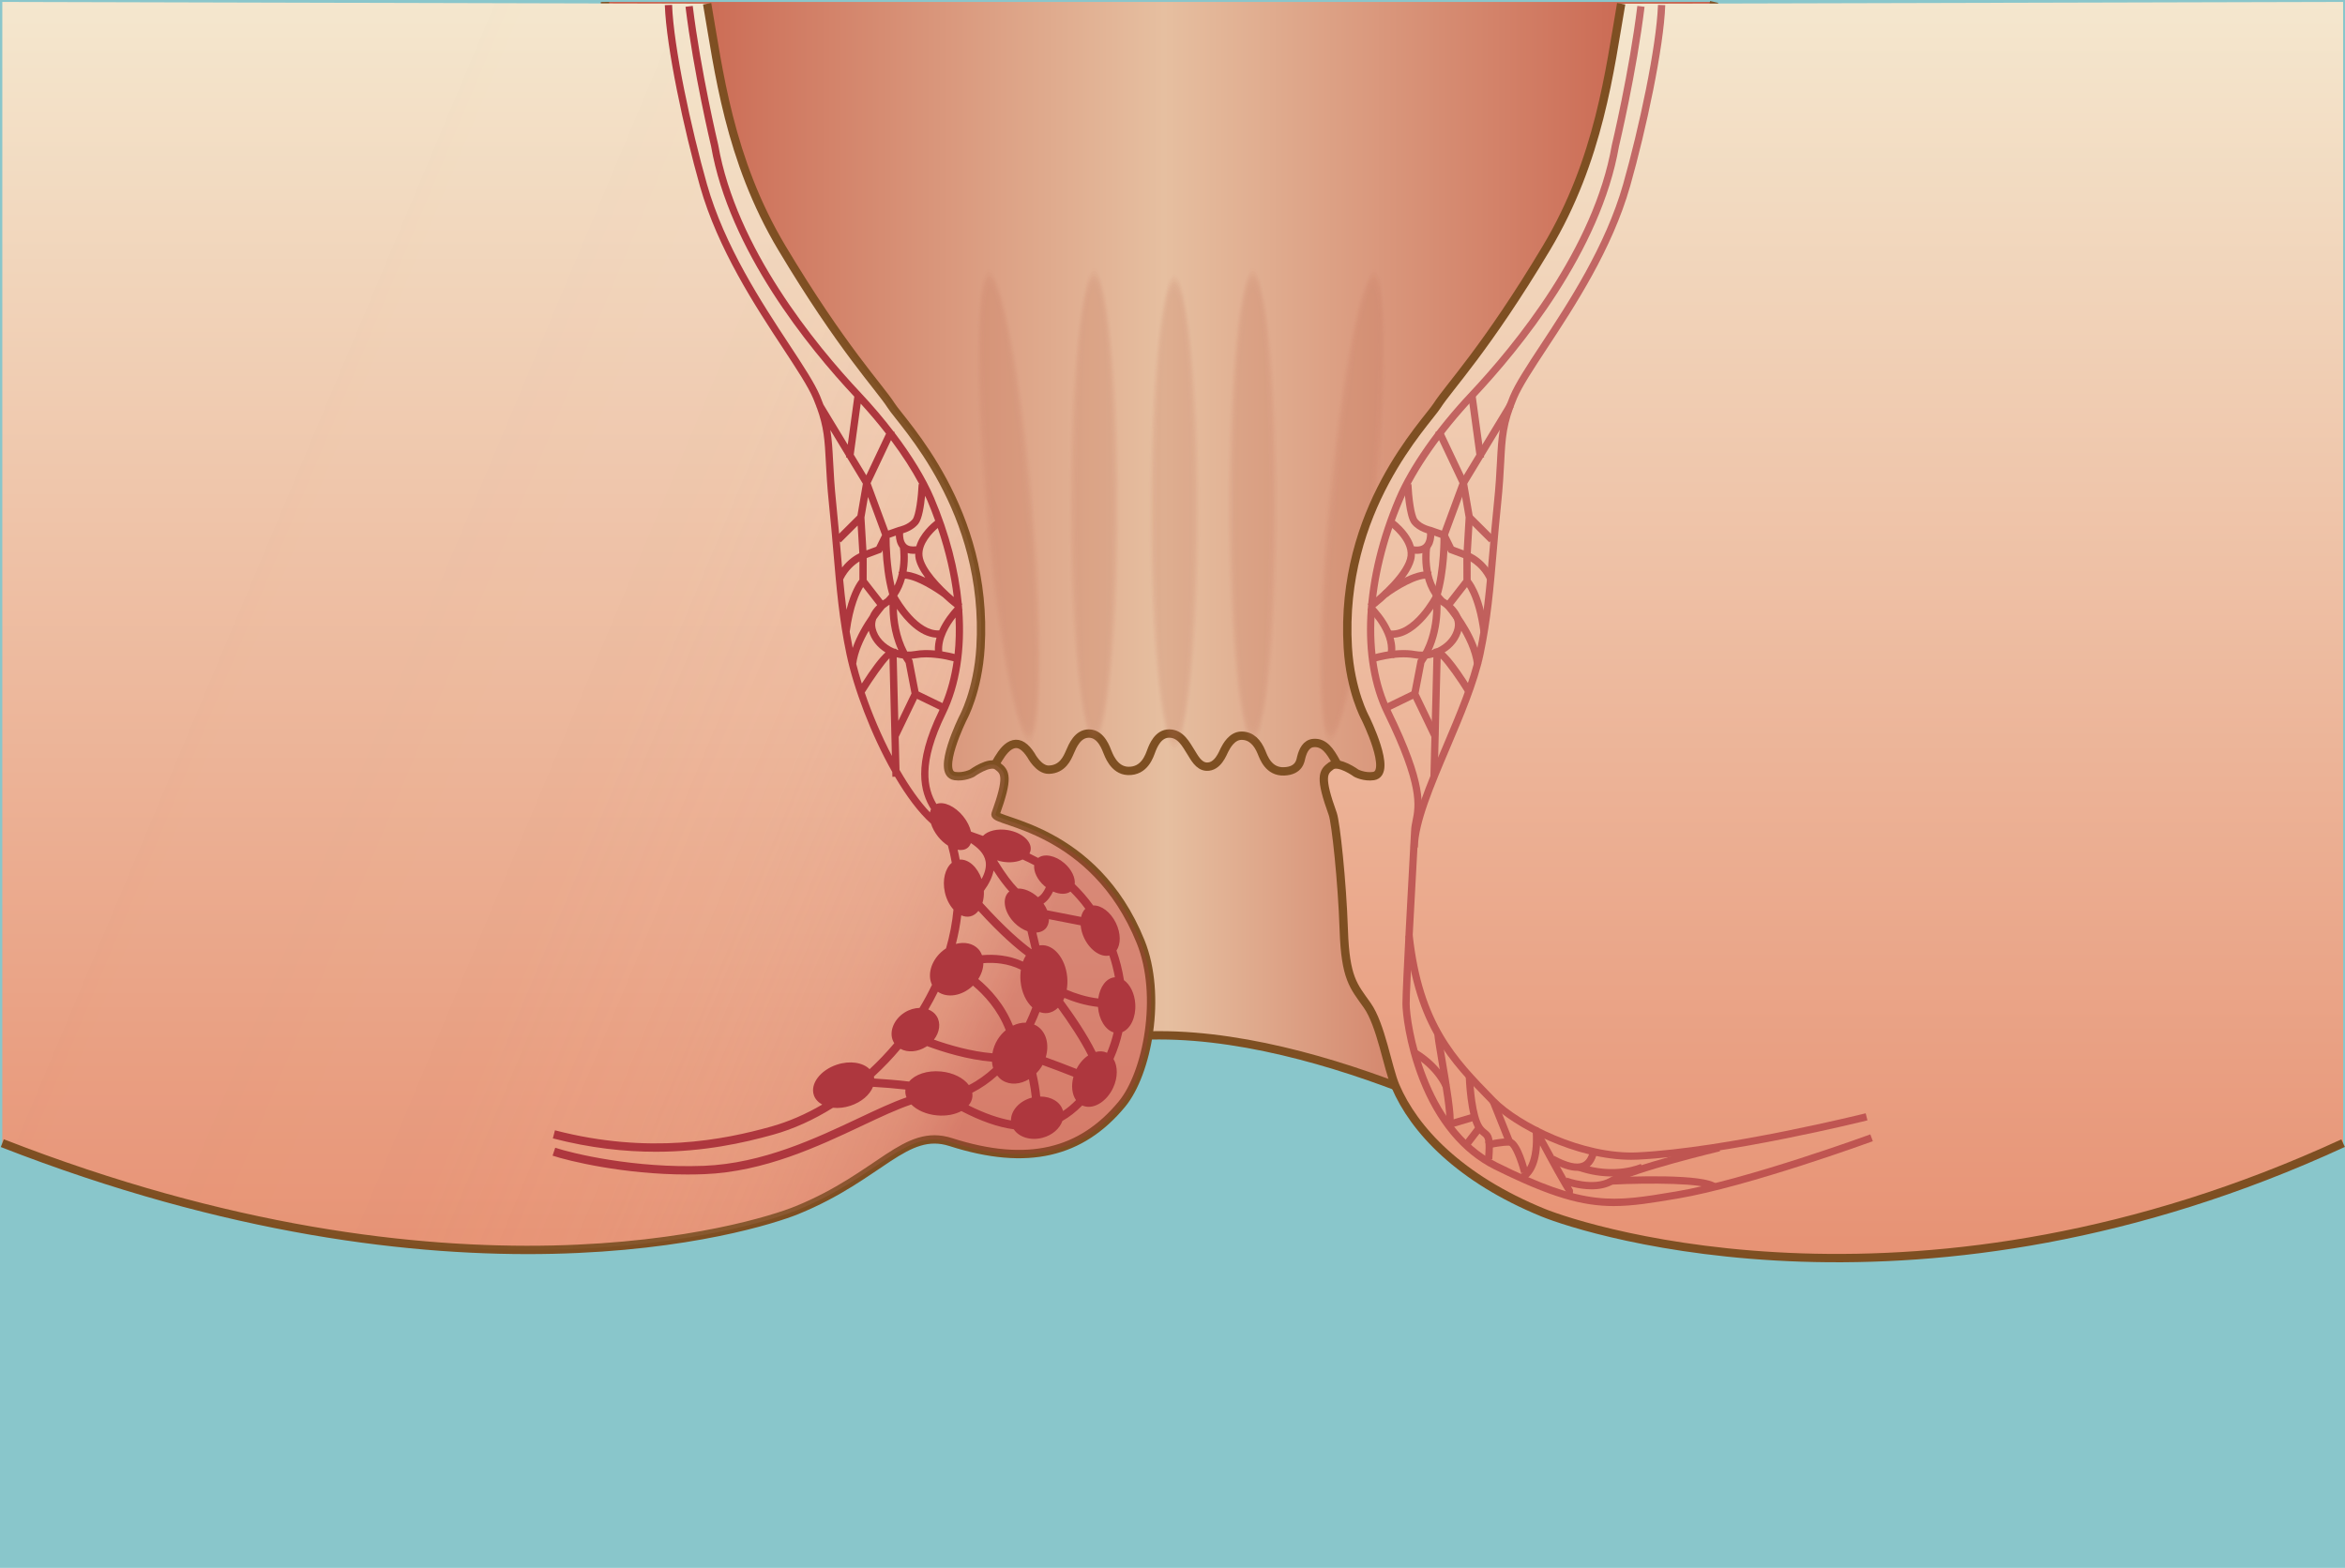 <?xml version="1.0" encoding="UTF-8"?>
<svg id="_イヤー_1" data-name="レイヤー 1" xmlns="http://www.w3.org/2000/svg" width="145.242mm" height="97.13mm" xmlns:xlink="http://www.w3.org/1999/xlink" viewBox="0 0 411.711 275.329">
  <defs>
    <style>
      .cls-1 {
        fill: url(#_称未設定グラデーション_49-2);
      }

      .cls-2 {
        fill: url(#_称未設定グラデーション_11);
      }

      .cls-3 {
        fill: url(#_称未設定グラデーション_49);
      }

      .cls-4 {
        fill: url(#_称未設定グラデーション_138-2);
      }

      .cls-4, .cls-5, .cls-6 {
        stroke: #7e4f22;
        stroke-miterlimit: 10;
        stroke-width: 1.465px;
      }

      .cls-7 {
        fill: url(#_規グラデーションスウォッチ_4-2);
      }

      .cls-7, .cls-8, .cls-9, .cls-10, .cls-11 {
        opacity: .091;
      }

      .cls-12 {
        fill: #89c6cb;
      }

      .cls-13 {
        fill: #ae373e;
      }

      .cls-14 {
        fill: url(#_規グラデーションスウォッチ_4-37);
      }

      .cls-14, .cls-15, .cls-16, .cls-17, .cls-18 {
        opacity: 0;
      }

      .cls-15 {
        fill: url(#_規グラデーションスウォッチ_4-49);
      }

      .cls-16 {
        fill: url(#_規グラデーションスウォッチ_4-25);
      }

      .cls-17 {
        fill: url(#_規グラデーションスウォッチ_4-13);
      }

      .cls-19 {
        fill: url(#_規グラデーションスウォッチ_4-58);
      }

      .cls-19, .cls-20, .cls-21, .cls-22, .cls-23 {
        opacity: .818;
      }

      .cls-20 {
        fill: url(#_規グラデーションスウォッチ_4-46);
      }

      .cls-21 {
        fill: url(#_規グラデーションスウォッチ_4-34);
      }

      .cls-22 {
        fill: url(#_規グラデーションスウォッチ_4-22);
      }

      .cls-23 {
        fill: url(#_規グラデーションスウォッチ_4-10);
      }

      .cls-24 {
        fill: url(#_規グラデーションスウォッチ_4-35);
      }

      .cls-24, .cls-25, .cls-26, .cls-27, .cls-28 {
        opacity: .909;
      }

      .cls-25 {
        fill: url(#_規グラデーションスウォッチ_4-47);
      }

      .cls-26 {
        fill: url(#_規グラデーションスウォッチ_4-59);
      }

      .cls-27 {
        fill: url(#_規グラデーションスウォッチ_4-23);
      }

      .cls-28 {
        fill: url(#_規グラデーションスウォッチ_4-11);
      }

      .cls-29 {
        fill: url(#_規グラデーションスウォッチ_4-45);
      }

      .cls-29, .cls-30, .cls-31, .cls-32, .cls-33 {
        opacity: .727;
      }

      .cls-30 {
        fill: url(#_規グラデーションスウォッチ_4-33);
      }

      .cls-31 {
        fill: url(#_規グラデーションスウォッチ_4-57);
      }

      .cls-32 {
        fill: url(#_規グラデーションスウォッチ_4-21);
      }

      .cls-34 {
        fill: url(#_規グラデーションスウォッチ_4-42);
      }

      .cls-34, .cls-35, .cls-36, .cls-37, .cls-38 {
        opacity: .455;
      }

      .cls-35 {
        fill: url(#_規グラデーションスウォッチ_4-30);
      }

      .cls-36 {
        fill: url(#_規グラデーションスウォッチ_4-54);
      }

      .cls-37 {
        fill: url(#_規グラデーションスウォッチ_4-18);
      }

      .cls-39 {
        fill: url(#_規グラデーションスウォッチ_4-44);
      }

      .cls-39, .cls-40, .cls-41, .cls-42, .cls-43 {
        opacity: .636;
      }

      .cls-40 {
        fill: url(#_規グラデーションスウォッチ_4-32);
      }

      .cls-41 {
        fill: url(#_規グラデーションスウォッチ_4-56);
      }

      .cls-42 {
        fill: url(#_規グラデーションスウォッチ_4-20);
      }

      .cls-44 {
        fill: url(#_規グラデーションスウォッチ_4-41);
      }

      .cls-44, .cls-45, .cls-46, .cls-47, .cls-48 {
        opacity: .364;
      }

      .cls-45 {
        fill: url(#_規グラデーションスウォッチ_4-53);
      }

      .cls-46 {
        fill: url(#_規グラデーションスウォッチ_4-29);
      }

      .cls-47 {
        fill: url(#_規グラデーションスウォッチ_4-17);
      }

      .cls-49 {
        fill: url(#_規グラデーションスウォッチ_4-19);
      }

      .cls-49, .cls-50, .cls-51, .cls-52, .cls-53 {
        opacity: .545;
      }

      .cls-50 {
        fill: url(#_規グラデーションスウォッチ_4-43);
      }

      .cls-51 {
        fill: url(#_規グラデーションスウォッチ_4-31);
      }

      .cls-52 {
        fill: url(#_規グラデーションスウォッチ_4-55);
      }

      .cls-54 {
        fill: url(#_規グラデーションスウォッチ_4-51);
      }

      .cls-54, .cls-55, .cls-56, .cls-57, .cls-58 {
        opacity: .182;
      }

      .cls-55 {
        fill: url(#_規グラデーションスウォッチ_4-39);
      }

      .cls-56 {
        fill: url(#_規グラデーションスウォッチ_4-15);
      }

      .cls-57 {
        fill: url(#_規グラデーションスウォッチ_4-27);
      }

      .cls-59 {
        fill: url(#_規グラデーションスウォッチ_4-40);
      }

      .cls-59, .cls-60, .cls-61, .cls-62, .cls-63 {
        opacity: .273;
      }

      .cls-60 {
        fill: url(#_規グラデーションスウォッチ_4-52);
      }

      .cls-61 {
        fill: url(#_規グラデーションスウォッチ_4-16);
      }

      .cls-62 {
        fill: url(#_規グラデーションスウォッチ_4-28);
      }

      .cls-64 {
        fill: url(#_規グラデーションスウォッチ_4-24);
      }

      .cls-65 {
        fill: url(#_規グラデーションスウォッチ_4-12);
      }

      .cls-66 {
        fill: url(#_規グラデーションスウォッチ_4-36);
      }

      .cls-67 {
        fill: url(#_規グラデーションスウォッチ_4-60);
      }

      .cls-68 {
        fill: url(#_規グラデーションスウォッチ_4-48);
      }

      .cls-5 {
        fill: none;
      }

      .cls-18 {
        fill: url(#_規グラデーションスウォッチ_4);
      }

      .cls-6 {
        fill: url(#_称未設定グラデーション_138);
      }

      .cls-33 {
        fill: url(#_規グラデーションスウォッチ_4-9);
      }

      .cls-53 {
        fill: url(#_規グラデーションスウォッチ_4-7);
      }

      .cls-48 {
        fill: url(#_規グラデーションスウォッチ_4-5);
      }

      .cls-43 {
        fill: url(#_規グラデーションスウォッチ_4-8);
      }

      .cls-63 {
        fill: url(#_規グラデーションスウォッチ_4-4);
      }

      .cls-38 {
        fill: url(#_規グラデーションスウォッチ_4-6);
      }

      .cls-58 {
        fill: url(#_規グラデーションスウォッチ_4-3);
      }

      .cls-69 {
        opacity: .23;
      }

      .cls-70 {
        opacity: .7;
      }

      .cls-8 {
        fill: url(#_規グラデーションスウォッチ_4-26);
      }

      .cls-9 {
        fill: url(#_規グラデーションスウォッチ_4-14);
      }

      .cls-10 {
        fill: url(#_規グラデーションスウォッチ_4-38);
      }

      .cls-11 {
        fill: url(#_規グラデーションスウォッチ_4-50);
      }
    </style>
    <linearGradient id="_称未設定グラデーション_138" data-name="名称未設定グラデーション 138" x1="131.841" y1="157.378" x2="276.705" y2="157.378" gradientTransform="matrix(1, 0, 0, 1, 0, 0)" gradientUnits="userSpaceOnUse">
      <stop offset="0" stop-color="#c65a45"/>
      <stop offset=".504" stop-color="#e6bfa0"/>
      <stop offset="1" stop-color="#c65a45"/>
    </linearGradient>
    <linearGradient id="_称未設定グラデーション_138-2" data-name="名称未設定グラデーション 138" x1="106.216" y1="74.513" x2="300.955" y2="74.513" xlink:href="#_称未設定グラデーション_138"/>
    <linearGradient id="_規グラデーションスウォッチ_4" data-name="新規グラデーションスウォッチ 4" x1="201.459" y1="89.933" x2="210.898" y2="89.933" gradientTransform="matrix(1, 0, 0, 1, 0, 0)" gradientUnits="userSpaceOnUse">
      <stop offset="0" stop-color="#c0725a"/>
      <stop offset="1" stop-color="#c0725a"/>
    </linearGradient>
    <linearGradient id="_規グラデーションスウォッチ_4-2" data-name="新規グラデーションスウォッチ 4" x1="201.682" x2="210.675" xlink:href="#_規グラデーションスウォッチ_4"/>
    <linearGradient id="_規グラデーションスウォッチ_4-3" data-name="新規グラデーションスウォッチ 4" x1="201.906" x2="210.452" xlink:href="#_規グラデーションスウォッチ_4"/>
    <linearGradient id="_規グラデーションスウォッチ_4-4" data-name="新規グラデーションスウォッチ 4" x1="202.129" x2="210.229" xlink:href="#_規グラデーションスウォッチ_4"/>
    <linearGradient id="_規グラデーションスウォッチ_4-5" data-name="新規グラデーションスウォッチ 4" x1="202.352" y1="89.933" x2="210.006" y2="89.933" xlink:href="#_規グラデーションスウォッチ_4"/>
    <linearGradient id="_規グラデーションスウォッチ_4-6" data-name="新規グラデーションスウォッチ 4" x1="202.575" x2="209.783" xlink:href="#_規グラデーションスウォッチ_4"/>
    <linearGradient id="_規グラデーションスウォッチ_4-7" data-name="新規グラデーションスウォッチ 4" x1="202.798" x2="209.56" xlink:href="#_規グラデーションスウォッチ_4"/>
    <linearGradient id="_規グラデーションスウォッチ_4-8" data-name="新規グラデーションスウォッチ 4" x1="203.021" x2="209.337" xlink:href="#_規グラデーションスウォッチ_4"/>
    <linearGradient id="_規グラデーションスウォッチ_4-9" data-name="新規グラデーションスウォッチ 4" x1="203.244" x2="209.113" xlink:href="#_規グラデーションスウォッチ_4"/>
    <linearGradient id="_規グラデーションスウォッチ_4-10" data-name="新規グラデーションスウォッチ 4" x1="203.467" y1="89.933" x2="208.89" y2="89.933" xlink:href="#_規グラデーションスウォッチ_4"/>
    <linearGradient id="_規グラデーションスウォッチ_4-11" data-name="新規グラデーションスウォッチ 4" x1="203.69" x2="208.667" xlink:href="#_規グラデーションスウォッチ_4"/>
    <linearGradient id="_規グラデーションスウォッチ_4-12" data-name="新規グラデーションスウォッチ 4" x1="203.913" y1="89.933" x2="208.444" y2="89.933" xlink:href="#_規グラデーションスウォッチ_4"/>
    <linearGradient id="_規グラデーションスウォッチ_4-13" data-name="新規グラデーションスウォッチ 4" x1="215.242" y1="88.933" x2="224.681" y2="88.933" xlink:href="#_規グラデーションスウォッチ_4"/>
    <linearGradient id="_規グラデーションスウォッチ_4-14" data-name="新規グラデーションスウォッチ 4" x1="215.465" y1="88.933" x2="224.458" y2="88.933" xlink:href="#_規グラデーションスウォッチ_4"/>
    <linearGradient id="_規グラデーションスウォッチ_4-15" data-name="新規グラデーションスウォッチ 4" x1="215.688" y1="88.933" x2="224.235" y2="88.933" xlink:href="#_規グラデーションスウォッチ_4"/>
    <linearGradient id="_規グラデーションスウォッチ_4-16" data-name="新規グラデーションスウォッチ 4" x1="215.911" y1="88.933" x2="224.011" y2="88.933" xlink:href="#_規グラデーションスウォッチ_4"/>
    <linearGradient id="_規グラデーションスウォッチ_4-17" data-name="新規グラデーションスウォッチ 4" x1="216.134" y1="88.933" x2="223.788" y2="88.933" xlink:href="#_規グラデーションスウォッチ_4"/>
    <linearGradient id="_規グラデーションスウォッチ_4-18" data-name="新規グラデーションスウォッチ 4" x1="216.357" y1="88.933" x2="223.565" y2="88.933" xlink:href="#_規グラデーションスウォッチ_4"/>
    <linearGradient id="_規グラデーションスウォッチ_4-19" data-name="新規グラデーションスウォッチ 4" x1="216.581" y1="88.933" x2="223.342" y2="88.933" xlink:href="#_規グラデーションスウォッチ_4"/>
    <linearGradient id="_規グラデーションスウォッチ_4-20" data-name="新規グラデーションスウォッチ 4" x1="216.804" y1="88.933" x2="223.119" y2="88.933" xlink:href="#_規グラデーションスウォッチ_4"/>
    <linearGradient id="_規グラデーションスウォッチ_4-21" data-name="新規グラデーションスウォッチ 4" x1="217.027" y1="88.933" x2="222.896" y2="88.933" xlink:href="#_規グラデーションスウォッチ_4"/>
    <linearGradient id="_規グラデーションスウォッチ_4-22" data-name="新規グラデーションスウォッチ 4" x1="217.25" y1="88.933" x2="222.673" y2="88.933" xlink:href="#_規グラデーションスウォッチ_4"/>
    <linearGradient id="_規グラデーションスウォッチ_4-23" data-name="新規グラデーションスウォッチ 4" x1="217.473" y1="88.933" x2="222.45" y2="88.933" xlink:href="#_規グラデーションスウォッチ_4"/>
    <linearGradient id="_規グラデーションスウォッチ_4-24" data-name="新規グラデーションスウォッチ 4" x1="217.696" y1="88.933" x2="222.227" y2="88.933" xlink:href="#_規グラデーションスウォッチ_4"/>
    <linearGradient id="_規グラデーションスウォッチ_4-25" data-name="新規グラデーションスウォッチ 4" x1="229.228" y1="89.218" x2="238.667" y2="89.218" gradientTransform="translate(326.611 -145.015) rotate(90)" xlink:href="#_規グラデーションスウォッチ_4"/>
    <linearGradient id="_規グラデーションスウォッチ_4-26" data-name="新規グラデーションスウォッチ 4" x1="229.451" y1="89.218" x2="238.444" y2="89.218" gradientTransform="translate(326.611 -145.015) rotate(90)" xlink:href="#_規グラデーションスウォッチ_4"/>
    <linearGradient id="_規グラデーションスウォッチ_4-27" data-name="新規グラデーションスウォッチ 4" x1="229.674" y1="89.218" x2="238.221" y2="89.218" gradientTransform="translate(326.611 -145.015) rotate(90)" xlink:href="#_規グラデーションスウォッチ_4"/>
    <linearGradient id="_規グラデーションスウォッチ_4-28" data-name="新規グラデーションスウォッチ 4" x1="229.898" y1="89.218" x2="237.998" y2="89.218" gradientTransform="translate(326.611 -145.015) rotate(90)" xlink:href="#_規グラデーションスウォッチ_4"/>
    <linearGradient id="_規グラデーションスウォッチ_4-29" data-name="新規グラデーションスウォッチ 4" x1="230.121" y1="89.218" x2="237.775" y2="89.218" gradientTransform="translate(326.611 -145.015) rotate(90)" xlink:href="#_規グラデーションスウォッチ_4"/>
    <linearGradient id="_規グラデーションスウォッチ_4-30" data-name="新規グラデーションスウォッチ 4" x1="230.344" y1="89.218" x2="237.552" y2="89.218" gradientTransform="translate(326.611 -145.015) rotate(90)" xlink:href="#_規グラデーションスウォッチ_4"/>
    <linearGradient id="_規グラデーションスウォッチ_4-31" data-name="新規グラデーションスウォッチ 4" x1="230.567" y1="89.218" x2="237.328" y2="89.218" gradientTransform="translate(326.611 -145.015) rotate(90)" xlink:href="#_規グラデーションスウォッチ_4"/>
    <linearGradient id="_規グラデーションスウォッチ_4-32" data-name="新規グラデーションスウォッチ 4" x1="230.79" y1="89.218" x2="237.105" y2="89.218" gradientTransform="translate(326.611 -145.015) rotate(90)" xlink:href="#_規グラデーションスウォッチ_4"/>
    <linearGradient id="_規グラデーションスウォッチ_4-33" data-name="新規グラデーションスウォッチ 4" x1="231.013" y1="89.218" x2="236.882" y2="89.218" gradientTransform="translate(326.611 -145.015) rotate(90)" xlink:href="#_規グラデーションスウォッチ_4"/>
    <linearGradient id="_規グラデーションスウォッチ_4-34" data-name="新規グラデーションスウォッチ 4" x1="231.236" y1="89.218" x2="236.659" y2="89.218" gradientTransform="translate(326.611 -145.015) rotate(90)" xlink:href="#_規グラデーションスウォッチ_4"/>
    <linearGradient id="_規グラデーションスウォッチ_4-35" data-name="新規グラデーションスウォッチ 4" x1="231.459" y1="89.218" x2="236.436" y2="89.218" gradientTransform="translate(326.611 -145.015) rotate(90)" xlink:href="#_規グラデーションスウォッチ_4"/>
    <linearGradient id="_規グラデーションスウォッチ_4-36" data-name="新規グラデーションスウォッチ 4" x1="231.682" y1="89.218" x2="236.213" y2="89.218" gradientTransform="translate(326.611 -145.015) rotate(90)" xlink:href="#_規グラデーションスウォッチ_4"/>
    <linearGradient id="_規グラデーションスウォッチ_4-37" data-name="新規グラデーションスウォッチ 4" x1="187.378" y1="88.933" x2="196.817" y2="88.933" xlink:href="#_規グラデーションスウォッチ_4"/>
    <linearGradient id="_規グラデーションスウォッチ_4-38" data-name="新規グラデーションスウォッチ 4" x1="187.601" y1="88.933" x2="196.594" y2="88.933" xlink:href="#_規グラデーションスウォッチ_4"/>
    <linearGradient id="_規グラデーションスウォッチ_4-39" data-name="新規グラデーションスウォッチ 4" x1="187.825" y1="88.933" x2="196.371" y2="88.933" xlink:href="#_規グラデーションスウォッチ_4"/>
    <linearGradient id="_規グラデーションスウォッチ_4-40" data-name="新規グラデーションスウォッチ 4" x1="188.048" y1="88.933" x2="196.148" y2="88.933" xlink:href="#_規グラデーションスウォッチ_4"/>
    <linearGradient id="_規グラデーションスウォッチ_4-41" data-name="新規グラデーションスウォッチ 4" x1="188.271" y1="88.933" x2="195.925" y2="88.933" xlink:href="#_規グラデーションスウォッチ_4"/>
    <linearGradient id="_規グラデーションスウォッチ_4-42" data-name="新規グラデーションスウォッチ 4" x1="188.494" y1="88.933" x2="195.702" y2="88.933" xlink:href="#_規グラデーションスウォッチ_4"/>
    <linearGradient id="_規グラデーションスウォッチ_4-43" data-name="新規グラデーションスウォッチ 4" x1="188.717" y1="88.933" x2="195.479" y2="88.933" xlink:href="#_規グラデーションスウォッチ_4"/>
    <linearGradient id="_規グラデーションスウォッチ_4-44" data-name="新規グラデーションスウォッチ 4" x1="188.94" y1="88.933" x2="195.256" y2="88.933" xlink:href="#_規グラデーションスウォッチ_4"/>
    <linearGradient id="_規グラデーションスウォッチ_4-45" data-name="新規グラデーションスウォッチ 4" x1="189.163" y1="88.933" x2="195.032" y2="88.933" xlink:href="#_規グラデーションスウォッチ_4"/>
    <linearGradient id="_規グラデーションスウォッチ_4-46" data-name="新規グラデーションスウォッチ 4" x1="189.386" y1="88.933" x2="194.809" y2="88.933" xlink:href="#_規グラデーションスウォッチ_4"/>
    <linearGradient id="_規グラデーションスウォッチ_4-47" data-name="新規グラデーションスウォッチ 4" x1="189.609" y1="88.933" x2="194.586" y2="88.933" xlink:href="#_規グラデーションスウォッチ_4"/>
    <linearGradient id="_規グラデーションスウォッチ_4-48" data-name="新規グラデーションスウォッチ 4" x1="189.832" y1="88.933" x2="194.363" y2="88.933" xlink:href="#_規グラデーションスウォッチ_4"/>
    <linearGradient id="_規グラデーションスウォッチ_4-49" data-name="新規グラデーションスウォッチ 4" x1="175.601" y1="88.268" x2="185.04" y2="88.268" gradientTransform="translate(-3.17 .665)" xlink:href="#_規グラデーションスウォッチ_4"/>
    <linearGradient id="_規グラデーションスウォッチ_4-50" data-name="新規グラデーションスウォッチ 4" x1="175.824" y1="88.268" x2="184.817" y2="88.268" gradientTransform="translate(-3.17 .665)" xlink:href="#_規グラデーションスウォッチ_4"/>
    <linearGradient id="_規グラデーションスウォッチ_4-51" data-name="新規グラデーションスウォッチ 4" x1="176.047" y1="88.268" x2="184.594" y2="88.268" gradientTransform="translate(-3.17 .665)" xlink:href="#_規グラデーションスウォッチ_4"/>
    <linearGradient id="_規グラデーションスウォッチ_4-52" data-name="新規グラデーションスウォッチ 4" x1="176.27" y1="88.268" x2="184.371" y2="88.268" gradientTransform="translate(-3.17 .665)" xlink:href="#_規グラデーションスウォッチ_4"/>
    <linearGradient id="_規グラデーションスウォッチ_4-53" data-name="新規グラデーションスウォッチ 4" x1="176.493" y1="88.268" x2="184.147" y2="88.268" gradientTransform="translate(-3.17 .665)" xlink:href="#_規グラデーションスウォッチ_4"/>
    <linearGradient id="_規グラデーションスウォッチ_4-54" data-name="新規グラデーションスウォッチ 4" x1="176.716" y1="88.268" x2="183.924" y2="88.268" gradientTransform="translate(-3.17 .665)" xlink:href="#_規グラデーションスウォッチ_4"/>
    <linearGradient id="_規グラデーションスウォッチ_4-55" data-name="新規グラデーションスウォッチ 4" x1="176.94" y1="88.268" x2="183.701" y2="88.268" gradientTransform="translate(-3.17 .665)" xlink:href="#_規グラデーションスウォッチ_4"/>
    <linearGradient id="_規グラデーションスウォッチ_4-56" data-name="新規グラデーションスウォッチ 4" x1="177.163" y1="88.268" x2="183.478" y2="88.268" gradientTransform="translate(-3.17 .665)" xlink:href="#_規グラデーションスウォッチ_4"/>
    <linearGradient id="_規グラデーションスウォッチ_4-57" data-name="新規グラデーションスウォッチ 4" x1="177.386" y1="88.268" x2="183.255" y2="88.268" gradientTransform="translate(-3.17 .665)" xlink:href="#_規グラデーションスウォッチ_4"/>
    <linearGradient id="_規グラデーションスウォッチ_4-58" data-name="新規グラデーションスウォッチ 4" x1="177.609" y1="88.268" x2="183.032" y2="88.268" gradientTransform="translate(-3.17 .665)" xlink:href="#_規グラデーションスウォッチ_4"/>
    <linearGradient id="_規グラデーションスウォッチ_4-59" data-name="新規グラデーションスウォッチ 4" x1="177.832" y1="88.268" x2="182.809" y2="88.268" gradientTransform="translate(-3.17 .665)" xlink:href="#_規グラデーションスウォッチ_4"/>
    <linearGradient id="_規グラデーションスウォッチ_4-60" data-name="新規グラデーションスウォッチ 4" x1="178.055" y1="88.268" x2="182.586" y2="88.268" gradientTransform="translate(-3.17 .665)" xlink:href="#_規グラデーションスウォッチ_4"/>
    <linearGradient id="_称未設定グラデーション_49" data-name="名称未設定グラデーション 49" x1="1001.993" y1="219.497" x2="1001.993" y2=".338" gradientTransform="translate(1103.245) rotate(-180) scale(1 -1)" gradientUnits="userSpaceOnUse">
      <stop offset="0" stop-color="#e79274"/>
      <stop offset="1" stop-color="#f4e7ce"/>
    </linearGradient>
    <linearGradient id="_称未設定グラデーション_11" data-name="名称未設定グラデーション 11" x1="1083.612" y1="82.775" x2="881.576" y2="167.699" gradientTransform="translate(1103.245) rotate(-180) scale(1 -1)" gradientUnits="userSpaceOnUse">
      <stop offset=".068" stop-color="#f2dec5" stop-opacity="0"/>
      <stop offset=".459" stop-color="#efd8c0" stop-opacity=".011"/>
      <stop offset=".599" stop-color="#e6c2ae" stop-opacity=".05"/>
      <stop offset=".7" stop-color="#d79c90" stop-opacity=".118"/>
      <stop offset=".78" stop-color="#c16664" stop-opacity=".214"/>
      <stop offset=".83" stop-color="#ae373e" stop-opacity=".3"/>
    </linearGradient>
    <linearGradient id="_称未設定グラデーション_49-2" data-name="名称未設定グラデーション 49" x1="771.809" y1="220.932" x2="771.809" y2=".338" gradientTransform="translate(-449.909)" xlink:href="#_称未設定グラデーション_49"/>
  </defs>
  <g id="_3" data-name="03">
    <g>
      <rect class="cls-12" width="411.711" height="275.329"/>
      <path class="cls-6" d="M136.535,201.647c.853-.213,34.563-19.841,66.992-19.841s70.832,22.615,70.832,22.615l2.347-94.087s-144.864,.213-144.864,1.067,4.694,90.247,4.694,90.247Z"/>
      <path class="cls-4" d="M106.216,.338c.588,38.433,6.293,136.864,21.891,145.066,20.695,10.881,29.229-8.747,29.229-8.747,0,0-3.236-8.618,.396-8.702,2.723-.063,4.932,3.968,5.527,4.827s4.852,8.525,6.608,8.381c1.627-.133,2.473-3.574,3.438-4.657,1.214-1.362,2.476-5.303,4.672-5.823,1.038-.246,2.027,.4,3.029,1.939,0,0,1.343,2.601,3.158,2.541,2.4-.08,3.212-2.027,3.686-3.12s1.351-3.223,3.327-3.227c2.24-.004,3.094,2.907,3.254,3.227,.16,.32,1.068,3.242,3.6,3.334,2.96,.107,3.787-2.72,4.107-3.547s1.173-3.048,3.174-3.017,2.921,1.921,3.787,3.284c.552,.869,1.334,2.476,2.747,2.534,1.973,.08,2.827-2.347,3.147-2.96,.32-.613,1.28-2.48,2.987-2.48s2.8,1.2,3.494,2.88c.392,.949,1.253,3.494,3.974,3.387,2.72-.107,2.877-1.948,3.014-2.48,.293-1.147,.853-2.396,2.156-2.503,3.776-.309,4.193,6.523,7.521,7.628,3.749,1.245,9.712,.037,10.163,.527l1.097-15.528s3.966-6.012,11.578-3.173c22.068,8.232,29.899-74.624,39.978-119.59"/>
      <g class="cls-69">
        <ellipse class="cls-18" cx="206.179" cy="89.933" rx="4.719" ry="42.27"/>
        <ellipse class="cls-7" cx="206.179" cy="89.933" rx="4.496" ry="41.815"/>
        <ellipse class="cls-58" cx="206.179" cy="89.933" rx="4.273" ry="41.359"/>
        <ellipse class="cls-63" cx="206.179" cy="89.933" rx="4.05" ry="40.904"/>
        <ellipse class="cls-48" cx="206.179" cy="89.933" rx="3.827" ry="40.449"/>
        <ellipse class="cls-38" cx="206.179" cy="89.933" rx="3.604" ry="39.994"/>
        <ellipse class="cls-53" cx="206.179" cy="89.933" rx="3.381" ry="39.539"/>
        <ellipse class="cls-43" cx="206.179" cy="89.933" rx="3.158" ry="39.083"/>
        <ellipse class="cls-33" cx="206.179" cy="89.933" rx="2.935" ry="38.628"/>
        <ellipse class="cls-23" cx="206.179" cy="89.933" rx="2.712" ry="38.173"/>
        <ellipse class="cls-28" cx="206.179" cy="89.933" rx="2.488" ry="37.718"/>
        <ellipse class="cls-65" cx="206.179" cy="89.933" rx="2.265" ry="37.263"/>
      </g>
      <g class="cls-69">
        <ellipse class="cls-17" cx="219.961" cy="88.933" rx="4.719" ry="42.27"/>
        <ellipse class="cls-9" cx="219.961" cy="88.933" rx="4.496" ry="41.815"/>
        <ellipse class="cls-56" cx="219.961" cy="88.933" rx="4.273" ry="41.359"/>
        <ellipse class="cls-61" cx="219.961" cy="88.933" rx="4.05" ry="40.904"/>
        <ellipse class="cls-47" cx="219.961" cy="88.933" rx="3.827" ry="40.449"/>
        <ellipse class="cls-37" cx="219.961" cy="88.933" rx="3.604" ry="39.994"/>
        <ellipse class="cls-49" cx="219.961" cy="88.933" rx="3.381" ry="39.539"/>
        <ellipse class="cls-42" cx="219.961" cy="88.933" rx="3.158" ry="39.083"/>
        <ellipse class="cls-32" cx="219.961" cy="88.933" rx="2.935" ry="38.628"/>
        <ellipse class="cls-22" cx="219.961" cy="88.933" rx="2.712" ry="38.173"/>
        <ellipse class="cls-27" cx="219.961" cy="88.933" rx="2.488" ry="37.718"/>
        <ellipse class="cls-64" cx="219.961" cy="88.933" rx="2.265" ry="37.263"/>
      </g>
      <g class="cls-69">
        <ellipse class="cls-16" cx="237.393" cy="88.933" rx="42.27" ry="4.719" transform="translate(126.293 316.795) rotate(-84.544)"/>
        <ellipse class="cls-8" cx="237.393" cy="88.933" rx="41.815" ry="4.496" transform="translate(126.293 316.795) rotate(-84.544)"/>
        <ellipse class="cls-57" cx="237.393" cy="88.933" rx="41.359" ry="4.273" transform="translate(126.293 316.795) rotate(-84.544)"/>
        <ellipse class="cls-62" cx="237.393" cy="88.933" rx="40.904" ry="4.05" transform="translate(126.293 316.795) rotate(-84.544)"/>
        <ellipse class="cls-46" cx="237.393" cy="88.933" rx="40.449" ry="3.827" transform="translate(126.293 316.795) rotate(-84.544)"/>
        <ellipse class="cls-35" cx="237.393" cy="88.933" rx="39.994" ry="3.604" transform="translate(126.293 316.795) rotate(-84.544)"/>
        <ellipse class="cls-51" cx="237.393" cy="88.933" rx="39.539" ry="3.381" transform="translate(126.293 316.795) rotate(-84.544)"/>
        <ellipse class="cls-40" cx="237.393" cy="88.933" rx="39.083" ry="3.158" transform="translate(126.293 316.795) rotate(-84.544)"/>
        <ellipse class="cls-30" cx="237.393" cy="88.933" rx="38.628" ry="2.935" transform="translate(126.293 316.795) rotate(-84.544)"/>
        <ellipse class="cls-21" cx="237.393" cy="88.933" rx="38.173" ry="2.712" transform="translate(126.293 316.795) rotate(-84.544)"/>
        <ellipse class="cls-24" cx="237.393" cy="88.933" rx="37.718" ry="2.488" transform="translate(126.293 316.795) rotate(-84.544)"/>
        <ellipse class="cls-66" cx="237.393" cy="88.933" rx="37.263" ry="2.265" transform="translate(126.293 316.795) rotate(-84.544)"/>
      </g>
      <g class="cls-69">
        <ellipse class="cls-14" cx="192.098" cy="88.933" rx="4.719" ry="42.27"/>
        <ellipse class="cls-10" cx="192.098" cy="88.933" rx="4.496" ry="41.815"/>
        <ellipse class="cls-55" cx="192.098" cy="88.933" rx="4.273" ry="41.359"/>
        <ellipse class="cls-59" cx="192.098" cy="88.933" rx="4.05" ry="40.904"/>
        <ellipse class="cls-44" cx="192.098" cy="88.933" rx="3.827" ry="40.449"/>
        <ellipse class="cls-34" cx="192.098" cy="88.933" rx="3.604" ry="39.994"/>
        <ellipse class="cls-50" cx="192.098" cy="88.933" rx="3.381" ry="39.539"/>
        <ellipse class="cls-39" cx="192.098" cy="88.933" rx="3.158" ry="39.083"/>
        <ellipse class="cls-29" cx="192.098" cy="88.933" rx="2.935" ry="38.628"/>
        <ellipse class="cls-20" cx="192.098" cy="88.933" rx="2.712" ry="38.173"/>
        <ellipse class="cls-25" cx="192.098" cy="88.933" rx="2.488" ry="37.718"/>
        <ellipse class="cls-68" cx="192.098" cy="88.933" rx="2.265" ry="37.263"/>
      </g>
      <g class="cls-69">
        <ellipse class="cls-15" cx="177.15" cy="88.933" rx="4.719" ry="42.27" transform="translate(-7.02 15.635) rotate(-4.955)"/>
        <ellipse class="cls-11" cx="177.15" cy="88.933" rx="4.496" ry="41.815" transform="translate(-7.02 15.635) rotate(-4.955)"/>
        <ellipse class="cls-54" cx="177.15" cy="88.933" rx="4.273" ry="41.359" transform="translate(-7.02 15.635) rotate(-4.955)"/>
        <ellipse class="cls-60" cx="177.15" cy="88.933" rx="4.05" ry="40.904" transform="translate(-7.02 15.635) rotate(-4.955)"/>
        <ellipse class="cls-45" cx="177.15" cy="88.933" rx="3.827" ry="40.449" transform="translate(-7.02 15.635) rotate(-4.955)"/>
        <ellipse class="cls-36" cx="177.15" cy="88.933" rx="3.604" ry="39.994" transform="translate(-7.02 15.635) rotate(-4.955)"/>
        <ellipse class="cls-52" cx="177.15" cy="88.933" rx="3.381" ry="39.539" transform="translate(-7.02 15.635) rotate(-4.955)"/>
        <ellipse class="cls-41" cx="177.15" cy="88.933" rx="3.158" ry="39.083" transform="translate(-7.02 15.635) rotate(-4.955)"/>
        <ellipse class="cls-31" cx="177.15" cy="88.933" rx="2.935" ry="38.628" transform="translate(-7.02 15.635) rotate(-4.955)"/>
        <ellipse class="cls-19" cx="177.15" cy="88.933" rx="2.712" ry="38.173" transform="translate(-7.02 15.635) rotate(-4.955)"/>
        <ellipse class="cls-26" cx="177.15" cy="88.933" rx="2.488" ry="37.718" transform="translate(-7.02 15.635) rotate(-4.955)"/>
        <ellipse class="cls-67" cx="177.15" cy="88.933" rx="2.265" ry="37.263" transform="translate(-7.02 15.635) rotate(-4.955)"/>
      </g>
      <path class="cls-3" d="M137.279,43.547c10.542,17.627,17.177,24.521,19.168,27.65s17.129,18.258,15.705,42.47c-.453,7.705-3.077,12.425-3.077,12.425,0,0-4.811,9.689-1.431,10.19,1.595,.236,3.007-.501,3.007-.501,0,0,3.073-2.258,4.424-1.289,1.481,1.062,2.046,1.992-.289,8.463-.522,1.447,17.311,2.199,25.476,22.419,3.811,9.437,1.196,23.101-3.293,28.524-7.123,8.605-16.562,10.982-30.051,6.658-7.992-2.562-12.346,5.969-26.98,11.949-7.807,3.19-60.088,19.244-139.534-11.762V.338l123.749,.319c2.02,11.567,3.812,27.318,13.126,42.89Z"/>
      <path class="cls-5" d="M124.153,.657c2.02,11.567,3.812,27.318,13.126,42.89,10.542,17.627,17.177,24.521,19.168,27.65s17.129,18.258,15.705,42.47c-.453,7.705-3.077,12.425-3.077,12.425,0,0-4.811,9.689-1.431,10.19,1.595,.236,3.007-.501,3.007-.501,0,0,3.073-2.258,4.424-1.289,1.481,1.062,2.046,1.992-.289,8.463-.522,1.447,17.311,2.199,25.476,22.419,3.811,9.437,1.196,23.101-3.293,28.524-7.123,8.605-16.562,10.982-30.051,6.658-7.992-2.562-12.346,5.969-26.98,11.949-7.807,3.19-60.088,19.244-139.534-11.762"/>
      <path class="cls-2" d="M137.279,43.547c10.542,17.627,17.177,24.521,19.168,27.65s17.129,18.258,15.705,42.47c-.453,7.705-3.077,12.425-3.077,12.425,0,0-4.811,9.689-1.431,10.19,1.595,.236,3.007-.501,3.007-.501,0,0,3.073-2.258,4.424-1.289,1.481,1.062,2.046,1.992-.289,8.463-.522,1.447,17.311,2.199,25.476,22.419,3.811,9.437,1.196,23.101-3.293,28.524-7.123,8.605-16.562,10.982-30.051,6.658-7.992-2.562-12.346,5.969-26.98,11.949-7.807,3.19-60.088,19.244-139.534-11.762V.338l123.749,.319c2.02,11.567,3.812,27.318,13.126,42.89Z"/>
      <path class="cls-1" d="M271.504,43.547c-10.542,17.627-17.177,24.521-19.168,27.65-1.991,3.129-17.129,18.258-15.705,42.47,.453,7.705,3.077,12.425,3.077,12.425,0,0,4.811,9.689,1.431,10.19-1.595,.236-3.007-.501-3.007-.501,0,0-3.073-2.258-4.424-1.289-1.481,1.062-2.046,1.992,.289,8.463,.522,1.447,1.645,11.794,1.929,20.328,.285,8.534,1.7,9.845,4.118,13.259,2.418,3.414,3.598,10.994,4.944,14.16,3.284,7.723,11.292,16.265,25.925,22.245,7.807,3.19,66.502,21.899,140.467-12.204V.338l-126.749,.319c-2.02,11.567-3.812,27.318-13.126,42.89Z"/>
      <path class="cls-5" d="M284.63,.657c-2.02,11.567-3.812,27.318-13.126,42.89-10.542,17.627-17.177,24.521-19.168,27.65-1.991,3.129-17.129,18.258-15.705,42.47,.453,7.705,3.077,12.425,3.077,12.425,0,0,4.811,9.689,1.431,10.19-1.595,.236-3.007-.501-3.007-.501,0,0-3.073-2.258-4.424-1.289-1.481,1.062-2.046,1.992,.289,8.463,.522,1.447,1.645,11.794,1.929,20.328,.285,8.534,1.7,9.845,4.118,13.259,2.418,3.414,3.598,10.994,4.944,14.16,3.284,7.723,11.292,16.265,25.925,22.245,7.807,3.19,66.502,21.899,140.467-12.204"/>
    </g>
    <g class="cls-70">
      <path class="cls-13" d="M248.931,148.828l-1.279-.021c.078-4.591,2.811-11.031,5.703-17.848,2.37-5.585,4.82-11.36,5.861-16.298,1.272-6.031,1.74-11.495,2.281-17.821,.229-2.666,.465-5.422,.778-8.419,.319-3.053,.439-5.334,.545-7.346,.228-4.329,.364-6.941,2.301-11.546,.947-2.25,2.92-5.251,5.418-9.05,4.788-7.28,11.344-17.25,14.436-28.143,2.775-9.777,5.861-24.131,6.116-31.475l1.277,.044c-.257,7.445-3.367,21.931-6.163,31.781-3.146,11.082-9.764,21.146-14.597,28.496-2.365,3.596-4.407,6.701-5.308,8.843-1.851,4.399-1.976,6.785-2.203,11.117-.102,1.928-.228,4.327-.551,7.412-.312,2.985-.548,5.735-.775,8.395-.545,6.368-1.016,11.868-2.304,17.976-1.067,5.06-3.542,10.893-5.936,16.534-2.843,6.7-5.528,13.028-5.602,17.37Z"/>
      <path class="cls-13" d="M283.355,211.795c-5.562,0-11.131-1.546-21.051-6.479-5.663-2.816-10.2-8.289-13.118-15.825-2.418-6.241-2.962-11.779-2.962-13.228,0-2.911,1.082-22.444,1.438-28.862l.092-1.666c.03-.561,.136-1.083,.247-1.636,.521-2.584,1.234-6.123-4.916-18.7-4.738-9.687-3.979-23.896,2.031-38.009,2.335-5.485,7.018-12.187,12.846-18.387,7.995-8.502,21.877-25.461,25.023-43.519,.039-.167,3.081-12.931,4.482-24.446l1.27,.154c-1.41,11.589-4.47,24.422-4.5,24.55-3.196,18.346-17.251,35.529-25.344,44.136-5.729,6.094-10.322,12.659-12.602,18.012-5.866,13.776-6.636,27.588-2.059,36.947,6.341,12.966,5.578,16.751,5.021,19.515-.106,.528-.198,.984-.224,1.452l-.092,1.667c-.355,6.41-1.436,25.916-1.436,28.792,0,3.333,2.672,21.592,15.371,27.908,15.526,7.723,20.136,6.947,31.267,5.08l.177-.03c12.287-2.062,33.844-9.936,34.061-10.015l.439,1.201c-.217,.079-21.885,7.992-34.289,10.075l-.176,.029c-4.296,.722-7.646,1.283-10.998,1.283Z"/>
      <path class="cls-13" d="M258.795,116.754c-.546-4.818-5.008-9.941-5.053-9.992l-.35-.397,3.538-4.542-.011-4.269,.399-6.683-1.061-6.182,8.423-13.906,1.094,.662-8.175,13.498,1.004,5.857-.406,6.79,.012,4.671-3.164,4.062c1.109,1.356,4.515,5.832,5.021,10.286l-1.271,.145Z"/>
      <rect class="cls-13" x="258.538" y="69.389" width="1.279" height="11.077" transform="translate(-7.762 35.81) rotate(-7.788)"/>
      <path class="cls-13" d="M251.376,129.545l-3.652-7.594,1.159-6.021,.08-.113c3.35-4.71,2.605-10.884,2.598-10.946l-.018-.138,.04-.133c1.45-4.682,1.32-10.541,1.318-10.599l-.003-.123,3.338-9.031-4.246-8.963,1.156-.548,4.477,9.45-3.44,9.308c.014,.902,.033,6.226-1.338,10.755,.105,1.005,.548,6.841-2.759,11.594l-1.026,5.334,3.469,7.213-1.152,.555Z"/>
      <rect class="cls-13" x="259.306" y="90.012" width="1.279" height="5.601" transform="translate(10.697 211.393) rotate(-45.092)"/>
      <path class="cls-13" d="M261.136,101.906c-1.326-2.835-3.767-3.742-3.791-3.75l-3.021-1.129-1.241-2.523-2.157-.754h0c-.034,0-1.918-.385-3.026-1.719-1.071-1.29-1.328-6.025-1.368-6.961l1.277-.056c.094,2.15,.488,5.494,1.075,6.2,.823,.992,2.358,1.302,2.374,1.305l2.741,.951,1.249,2.537,2.535,.948c.109,.038,2.948,1.07,4.511,4.41l-1.158,.542Z"/>
      <path class="cls-13" d="M240.882,107.096l-.756-1.031c2.159-1.585,6.712-5.741,6.999-8.471,.287-2.735-3.129-5.242-3.163-5.267l.75-1.036c.165,.12,4.049,2.974,3.685,6.437-.359,3.425-5.546,7.924-7.515,9.368Z"/>
      <path class="cls-13" d="M248.751,97.258c-.339,0-.702-.038-1.09-.115l.248-1.255c.961,.191,1.66,.082,2.078-.324,.636-.616,.59-1.879,.519-2.314l1.262-.212c.015,.09,.36,2.227-.886,3.44-.533,.519-1.247,.779-2.131,.779Z"/>
      <path class="cls-13" d="M240.711,116.403l-.414-1.21c.184-.062,4.55-1.534,8.21-.864,3.037,.555,6.25-1.332,6.864-4.042,.546-2.412-2.432-4.083-2.462-4.1l-.137-.102c-3.979-3.867-2.961-9.97-2.916-10.228l1.26,.22c-.01,.056-.93,5.641,2.491,9.035,.567,.334,3.715,2.348,3.012,5.456-.772,3.407-4.597,5.702-8.343,5.018-3.334-.611-7.522,.802-7.565,.816Z"/>
      <path class="cls-13" d="M243.54,104.858l-.768-1.023c.574-.43,5.688-4.175,8.577-3.401l-.332,1.235c-1.932-.524-6.056,2.125-7.478,3.189Z"/>
      <path class="cls-13" d="M244.758,115.574l-1.23-.349c.959-3.381-2.476-7.303-3.448-8.167l.85-.956c.053,.046,5.145,4.837,3.829,9.472Z"/>
      <path class="cls-13" d="M244.405,112.004c-.24,0-.484-.017-.73-.054l.188-1.265c4.161,.614,7.729-6.124,7.766-6.191l1.133,.592c-.154,.296-3.67,6.918-8.355,6.918Z"/>
      <path class="cls-13" d="M259.926,111.041c-.843-6.458-2.79-8.529-2.811-8.549l.905-.904c.092,.091,2.264,2.316,3.173,9.288l-1.268,.165Z"/>
      <path class="cls-13" d="M252.414,136.413l-1.279-.032,.561-22.432,.549-.066c1.099-.14,3.201,2.331,6.272,7.312l-1.088,.671c-1.519-2.462-3.43-5.153-4.496-6.236l-.519,20.783Z"/>
      <rect class="cls-13" x="243.511" y="122.347" width="5.138" height="1.279" transform="translate(-29.004 119.84) rotate(-25.9)"/>
      <path class="cls-13" d="M286.405,203.668c-9.729,0-20.649-5.696-24.714-9.859l-.237-.243c-6.942-7.108-12.938-13.248-14.699-29.218l1.271-.141c1.713,15.532,7.565,21.525,14.343,28.465l.238,.244c4.062,4.162,15.265,9.914,24.913,9.446,15.559-.768,39.794-6.8,40.037-6.86l.311,1.24c-.244,.062-24.6,6.124-40.285,6.897-.39,.02-.783,.028-1.178,.028Z"/>
      <path class="cls-13" d="M282.993,206.596c-1.708,0-3.728-.257-5.951-1.021l.416-1.209c6.068,2.088,10.577,.046,10.621,.025l.544,1.157c-.133,.063-2.282,1.048-5.63,1.048Z"/>
      <path class="cls-13" d="M279.434,208.854c-2.447,0-4.65-.81-4.79-.862l.448-1.197c.046,.018,4.681,1.714,7.504,.048,3.889-2.293,18.471-5.77,19.09-5.916l.295,1.244c-.149,.036-15.012,3.578-18.734,5.773-1.159,.684-2.521,.91-3.812,.91Z"/>
      <path class="cls-13" d="M275.479,209.936c-.058-.014-.173-.147-.333-.374l-.085,.043,.084-.045c-.911-1.296-3.272-5.636-4.762-8.433-.233,3.981-1.741,5.547-2.73,6.148l-.664-1.094c.752-.457,2.463-2.112,2.097-7.593-.023-.339,.223-.636,.56-.678,.326-.037,.647,.188,.707,.521,.234,.566,5.509,10.018,5.824,10.549l-.35,.207,.358-.194-.049,.712-.657,.229Z"/>
      <path class="cls-13" d="M276.901,205.606c-1.229,0-2.753-.495-4.614-1.494l.605-1.127c2.276,1.223,3.939,1.616,4.939,1.166,.635-.283,1.072-.956,1.34-2.056l1.242,.301c-.366,1.511-1.04,2.467-2.061,2.923-.429,.191-.912,.287-1.452,.287Z"/>
      <path class="cls-13" d="M300.573,208.913c-1.227-1.161-11.041-1.214-17.62-.881l-.064-1.277c2.736-.139,16.494-.73,18.563,1.229l-.879,.93Z"/>
      <path class="cls-13" d="M255.2,197.5l-1.268-.166c.205-1.561-.747-7.174-1.377-10.888-.551-3.251-.755-4.521-.709-4.962l1.271,.133-.636-.066,.637,.062c-.024,.364,.343,2.528,.698,4.62,.719,4.24,1.613,9.517,1.383,11.268Z"/>
      <path class="cls-13" d="M253.332,191.005c-1.689-3.609-5.265-5.56-5.301-5.579l.603-1.128c.162,.087,3.982,2.16,5.856,6.164l-1.158,.543Z"/>
      <path class="cls-13" d="M261.998,203.598l-1.275-.098c.264-3.438-.003-3.646-.486-4.024-.271-.211-.642-.499-1.034-1.067-1.618-2.34-1.859-9.122-1.868-9.409l1.277-.043c.062,1.855,.477,7.038,1.644,8.726,.28,.406,.528,.6,.768,.786,.957,.746,1.267,1.345,.976,5.13Z"/>
      <rect class="cls-13" x="254.471" y="196.125" width="4.566" height="1.278" transform="translate(-45.526 81.589) rotate(-16.607)"/>
      <rect class="cls-13" x="256.63" y="198.932" width="3.85" height="1.279" transform="translate(-57.25 282.916) rotate(-52.447)"/>
      <path class="cls-13" d="M267.064,206.018c-.606-2.363-1.605-4.663-2.097-4.827-.989-.064-3.169,.358-3.928,.529l-.281-1.248c.118-.026,2.917-.661,4.319-.554,1.546,.112,2.685,3.671,3.225,5.781l-1.238,.318Z"/>
      <rect class="cls-13" x="262.951" y="193.084" width="1.279" height="7.75" transform="translate(-54.338 112.138) rotate(-21.83)"/>
    </g>
    <path class="cls-13" d="M199.322,176.326c-.109-1.871-.913-3.436-1.992-4.202-.286-1.876-.757-3.62-1.311-5.199,.774-1.109,.788-3.021-.099-4.847-.94-1.935-2.58-3.132-3.988-3.071-1.013-1.416-2.102-2.652-3.241-3.744,.128-1.127-.539-2.571-1.817-3.68-1.588-1.377-3.547-1.738-4.602-.926-.511-.273-1.022-.534-1.531-.775,.096-.176,.167-.363,.201-.562,.266-1.531-1.507-3.117-3.959-3.542-1.855-.322-3.565,.115-4.403,1.009-.742-.251-1.443-.497-2.097-.742-.211-.867-.657-1.798-1.348-2.662-1.458-1.822-3.448-2.706-4.734-2.201-1.636-2.77-2.626-7.128,1.607-15.782,2.481-5.073,3.44-11.391,2.942-18.281,.02-.019,.045-.043,.064-.06l-.075-.084c-.02-.262-.038-.523-.062-.787l.09-.123c-.033-.024-.072-.055-.106-.08-.564-5.942-2.193-12.277-4.884-18.595-1.474-3.461-3.885-7.406-6.924-11.403l.048-.102-.205-.097c-1.74-2.274-3.675-4.561-5.766-6.785-7.995-8.502-21.876-25.462-25.03-43.558-.031-.128-3.074-12.892-4.475-24.407l-1.27,.154c1.41,11.589,4.47,24.422,4.493,24.511,3.176,18.229,17.019,35.274,25.142,43.951l-1.154,8.438-4.271-7.051c-.178-.483-.372-.982-.595-1.513-.946-2.25-2.92-5.251-5.418-9.05-4.788-7.28-11.344-17.25-14.435-28.143-2.775-9.777-5.862-24.131-6.116-31.475l-1.278,.044c.258,7.445,3.368,21.931,6.164,31.781,3.145,11.082,9.764,21.147,14.597,28.496,2.364,3.596,4.407,6.701,5.308,8.843,.208,.494,.387,.955,.554,1.404l-.029,.018,.1,.165c1.258,3.449,1.38,5.749,1.578,9.531,.102,1.928,.227,4.326,.55,7.412,.313,2.986,.548,5.737,.776,8.398,.545,6.367,1.017,11.866,2.304,17.973,1.256,5.956,4.298,14.053,8.032,20.645l.021,.844,.46-.012c1.98,3.371,4.135,6.287,6.312,8.232,.242,.759,.659,1.553,1.253,2.294,.525,.656,1.121,1.175,1.727,1.568,.279,.991,.501,1.999,.675,3.02-1.154,.967-1.694,2.999-1.218,5.17,.27,1.232,.826,2.276,1.515,3.035-.207,2.251-.64,4.531-1.305,6.818-.307,.2-.606,.425-.888,.687-1.799,1.666-2.393,4.031-1.58,5.71-.663,1.386-1.39,2.745-2.189,4.064-.866,.017-1.783,.273-2.626,.808-2.059,1.308-2.875,3.71-1.824,5.365,.005,.008,.013,.014,.018,.022-1.353,1.617-2.807,3.138-4.335,4.559-1.18-1.173-3.445-1.553-5.738-.794-2.898,.959-4.713,3.351-4.053,5.343,.237,.717,.77,1.278,1.48,1.666-2.901,1.693-5.925,3.016-8.989,3.871-8.367,2.336-21.402,4.943-37.941,.651l-.368,1.418c6.591,1.711,12.633,2.348,18.06,2.348,8.473,0,15.444-1.554,20.643-3.005,3.589-1.002,7.125-2.625,10.48-4.721,.951,.101,2.011-.005,3.075-.357,1.948-.645,3.403-1.938,3.949-3.321,1.939,.116,3.895,.275,5.704,.479-.005,.037-.016,.073-.019,.11-.042,.43,.031,.854,.192,1.259-2.478,.857-5.285,2.182-8.375,3.641-7.528,3.554-16.897,7.977-27.169,8.384-12.149,.483-23.208-2.198-26.123-3.176l-.466,1.389c2.74,.919,12.503,3.31,23.67,3.31,.982,0,1.977-.019,2.977-.058,10.57-.42,20.089-4.913,27.737-8.523,3.234-1.527,6.135-2.893,8.6-3.711,.992,.994,2.599,1.728,4.468,1.909,1.651,.16,3.185-.142,4.323-.755,3.382,1.762,6.43,2.831,9.199,3.203,.909,1.38,2.954,2.04,5.052,1.485,1.74-.46,3.027-1.632,3.484-2.957,1.225-.685,2.381-1.599,3.484-2.715,1.814,.833,4.242-.557,5.428-3.113,.856-1.844,.819-3.781,.06-5.041,.71-1.604,1.222-3.187,1.563-4.733,1.424-.589,2.397-2.589,2.261-4.913Zm-18.161,16.419c-2.188,.584-3.685,2.287-3.664,4.013-2.147-.383-4.607-1.224-7.444-2.645,.379-.45,.619-.965,.674-1.528,.022-.232,.008-.461-.031-.688,1.589-.8,3.051-1.827,4.383-3.023,.257,.324,.546,.621,.906,.848,1.37,.866,3.136,.715,4.667-.208,.235,1.148,.41,2.25,.51,3.231Zm-8.509-23.608c1.976-.158,4.328,.032,6.584,1.153-.097,.648-.123,1.336-.055,2.047,.184,1.93,.981,3.581,2.064,4.576-.336,.902-.722,1.796-1.146,2.676-.751-.022-1.523,.162-2.263,.52-1.496-3.756-4.001-6.458-6.081-8.187,.577-.895,.886-1.865,.897-2.784Zm.086-12.692c.918-1.255,1.489-2.45,1.707-3.576,.971,1.504,1.892,2.731,2.769,3.694-.05,.042-.11,.069-.157,.116-1.194,1.194-.717,3.606,1.065,5.388,.697,.697,1.489,1.186,2.268,1.462l.737,3.109c-.018,.014-.035,.031-.053,.045-1.766-1.321-4.514-3.623-8.583-8.123,.193-.636,.284-1.352,.246-2.117Zm10.652-.844c.077,.066,.158,.118,.236,.179-.362,.801-.824,1.473-1.403,1.769-1.108-1.015-2.41-1.55-3.515-1.516-.989-1.001-2.198-2.57-3.654-4.956,.309,.1,.63,.184,.968,.243,1.343,.233,2.598,.059,3.514-.388,.679,.306,1.359,.634,2.037,.994-.125,1.126,.541,2.567,1.817,3.674Zm6.341,6.896c.068,.733,.268,1.511,.64,2.277,1.032,2.125,2.909,3.367,4.394,3.018,.396,1.187,.736,2.469,.981,3.825-1.491,.093-2.646,1.664-2.923,3.725-2.06-.242-3.988-.873-5.541-1.537,.125-.705,.16-1.463,.086-2.248-.313-3.288-2.399-5.78-4.66-5.564-.074,.007-.146,.024-.218,.037l-.536-2.261c.608-.037,1.155-.234,1.557-.636,.44-.44,.649-1.046,.654-1.724,1.567,.306,3.484,.68,5.566,1.088Zm-7.698,17.652c-.152-.096-.318-.153-.479-.224,.344-.732,.666-1.469,.952-2.214,.43,.162,.879,.234,1.337,.191,.72-.069,1.37-.405,1.912-.936,1.877,2.586,3.961,5.704,5.297,8.373-.799,.538-1.522,1.35-2.048,2.376-1.915-.762-3.862-1.487-5.405-2.048,.669-2.206,.116-4.457-1.565-5.518Zm12.27,4.704c-.599-.278-1.267-.292-1.934-.121-1.508-3.077-3.845-6.495-5.71-9.027,.076-.15,.147-.305,.213-.466,1.656,.696,3.699,1.344,5.901,1.581,.165,2.243,1.315,4.041,2.748,4.484-.279,1.176-.663,2.372-1.166,3.582-.019-.009-.033-.025-.052-.034Zm-3.755-25.27c-.366,.356-.605,.857-.735,1.436-2.277-.446-4.344-.849-5.961-1.165-.156-.398-.378-.795-.646-1.182,.721-.482,1.266-1.259,1.681-2.117,1.164,.52,2.315,.542,3.056,.013,.906,.899,1.781,1.891,2.604,3.015Zm-25.083-36.118l-4.196-2.036-1.059-5.499-.081-.113c-.031-.044-.056-.09-.086-.134,.258-.02,.516-.05,.773-.097,1.137-.208,2.372-.178,3.511-.051,.004,.013,.004,.026,.008,.04l.098-.028c1.193,.14,2.264,.383,2.991,.576-.375,2.635-1.024,5.1-1.958,7.342Zm-17.869-26.623c-.05-.585-.101-1.177-.153-1.773l.173,.173,2.962-2.953,.292,4.856c-.659,.32-1.924,1.07-3.03,2.506-.082-.922-.162-1.854-.244-2.81Zm7.261-2.893l-1.012,2.056-1.725,.645-.347-5.78,.617-3.596,2.466,6.674Zm5.824,3.29c-.001,.162-.002,.323,.016,.488,.123,1.173,.818,2.47,1.75,3.729-1.075-.527-2.226-.958-3.269-1.083,.221-1.276,.23-2.429,.186-3.254,.301,.085,.622,.139,.979,.139,.109,0,.224-.011,.338-.018Zm6.916,17.603c-.578-.15-1.328-.32-2.173-.455-.183-2.194,1.179-4.483,2.336-5.948,.103,2.21,.054,4.355-.163,6.403Zm-8.317-.426c-1.427-2.698-1.773-5.606-1.816-7.496,1.38,1.995,3.907,4.898,6.959,5.061-.209,.725-.315,1.48-.285,2.245-1.15-.106-2.386-.111-3.552,.102-.435,.079-.872,.104-1.306,.088Zm-1.882-.468l-.417-.05c-1.615-.69-2.895-2.004-3.26-3.613-.128-.566-.056-1.091,.123-1.565,.744-1.058,1.334-1.759,1.467-1.915,.448-.373,.819-.59,.862-.615-.032,1.782,.166,4.907,1.557,7.979-.112-.032-.221-.071-.33-.109l-.003-.113Zm7.496-3.25c-3.687,.201-6.871-5.203-7.359-6.079,.65-.97,1.077-2.003,1.358-3.009,2.095,.166,5.369,2.285,6.632,3.226,.775,.724,1.511,1.345,2.105,1.813-.701,.759-1.932,2.245-2.736,4.049Zm-7.613-16.646c.027,.655,.191,1.489,.715,2.158,.063,.467,.244,2.207-.146,4.204-.035,.008-.073,.009-.107,.018l.06,.224c-.159,.729-.399,1.483-.75,2.216-.792-3.521-.866-7.205-.866-8.434l1.094-.386Zm-1.162,10.339c-.194,.248-.402,.49-.634,.72-.099,.059-.281,.172-.504,.33l-2.818-3.619,.008-3.826,2.598-.971,.194-.394c.103,2.066,.391,5.022,1.157,7.761Zm-8.086-2.625c.83-1.682,2.042-2.669,2.858-3.171l-.008,3.21c-.419,.521-1.451,2.06-2.268,5.266-.224-1.75-.412-3.507-.583-5.305Zm1.149,9.171c.599-4.498,1.732-6.839,2.356-7.836l2.462,3.161c-.495,.486-.99,1.109-1.302,1.854-1.008,1.447-2.228,3.469-2.995,5.663-.191-.957-.365-1.905-.521-2.842Zm3.349-.173c.421,1.591,1.506,2.926,2.934,3.805-1.037,.916-2.428,2.745-4.159,5.462-.369-1.173-.697-2.327-.98-3.45,.268-2.031,1.207-4.102,2.206-5.817Zm4.904,4.662c.344,.095,.698,.163,1.056,.21,.162,.271,.331,.541,.515,.806l1.027,5.334-2.32,4.823-.278-11.173Zm4.533-17.834c-.22-2.093,1.739-4.058,2.677-4.871,1.405,4.129,2.339,8.21,2.81,12.128-2.283-1.962-5.257-5.066-5.487-7.256Zm2.219-6.155c-.641,.504-2.676,2.248-3.317,4.49-.794,.107-1.395-.007-1.764-.365-.495-.479-.576-1.347-.554-1.915,.655-.196,1.843-.659,2.641-1.62,.706-.85,1.057-3.19,1.227-4.959,.125,.272,.269,.553,.382,.819,.504,1.184,.957,2.367,1.385,3.549Zm-2.784-6.421l-.118-.005c-.093,2.149-.488,5.494-1.075,6.2-.824,.992-2.359,1.302-2.464,1.33l-1.812,.632-3.078-8.327,3.577-7.552c1.986,2.658,3.666,5.27,4.969,7.722Zm-10.288-14.133c1.587,1.74,3.078,3.505,4.445,5.268l-3.465,7.316-2.203-3.638,1.223-8.947Zm-4.841,10.191c-.111-2.122-.204-3.832-.494-5.566l2.784,4.596-.031,.224,.181,.025,2.78,4.59-.958,5.583-3.21,3.2c-.151-1.703-.314-3.455-.507-5.306-.32-3.053-.439-5.333-.545-7.346Zm5.549,40.541c1.513-2.427,3.359-5.014,4.338-6.029l.428,17.164c-1.835-3.513-3.488-7.378-4.766-11.135Zm6.106,13.579l-.144-5.789,3.216-6.686,3.949,1.916c-.031,.065-.057,.136-.089,.201-4.629,9.465-3.246,14.295-1.403,17.257-.083,.177-.145,.368-.183,.576-1.804-1.893-3.631-4.496-5.347-7.474Zm11.97,13.679c.261-.209,.436-.496,.557-.822,1.196,.776,2.357,1.807,2.595,3.242,.152,.915-.096,1.946-.712,3.076-.732-2.116-2.298-3.52-3.842-3.419-.105-.58-.226-1.155-.364-1.726,.682,.123,1.303,.019,1.766-.352Zm-1.131,11.865c.509,.22,1.039,.305,1.56,.191,.58-.127,1.064-.483,1.455-.973,3.888,4.256,6.57,6.514,8.332,7.838-.2,.323-.375,.679-.517,1.065-2.482-1.136-5.048-1.308-7.193-1.125-.148-.385-.341-.751-.628-1.061-.948-1.024-2.447-1.313-3.952-.914,.433-1.681,.748-3.357,.943-5.021Zm-4.105,13.417c1.605,1.139,4.165,.777,6.059-.977,.035-.032,.06-.069,.094-.102,1.979,1.66,4.389,4.258,5.761,7.838-.524,.438-1.004,.97-1.401,1.598-.498,.788-.794,1.626-.938,2.453-3.718-.315-7.542-1.433-10.265-2.395,1.002-1.294,1.248-2.916,.473-4.135-.347-.545-.862-.926-1.459-1.165,.6-1.018,1.152-2.061,1.675-3.117Zm-11.173,15.243c-.012-.118-.032-.235-.06-.352,1.645-1.511,3.206-3.136,4.658-4.865,1.247,.68,3.015,.586,4.535-.38,.047-.03,.085-.068,.131-.099,2.83,1.047,7.144,2.39,11.403,2.736,.031,.386,.091,.763,.203,1.115-1.289,1.194-2.708,2.218-4.258,3.003-.912-1.238-2.724-2.187-4.887-2.396-2.401-.233-4.554,.51-5.6,1.77-2.032-.246-4.179-.417-6.125-.534Zm33.143,5.711c-.003-.012-.002-.024-.005-.035-.413-1.562-2.068-2.526-3.992-2.514-.13-1.364-.396-2.795-.693-4.085,.326-.336,.635-.7,.9-1.119,.07-.111,.116-.228,.179-.341,1.546,.561,3.515,1.295,5.445,2.062-.431,1.572-.257,3.103,.448,4.112-.691,.707-1.445,1.359-2.281,1.919Z"/>
  </g>
</svg>